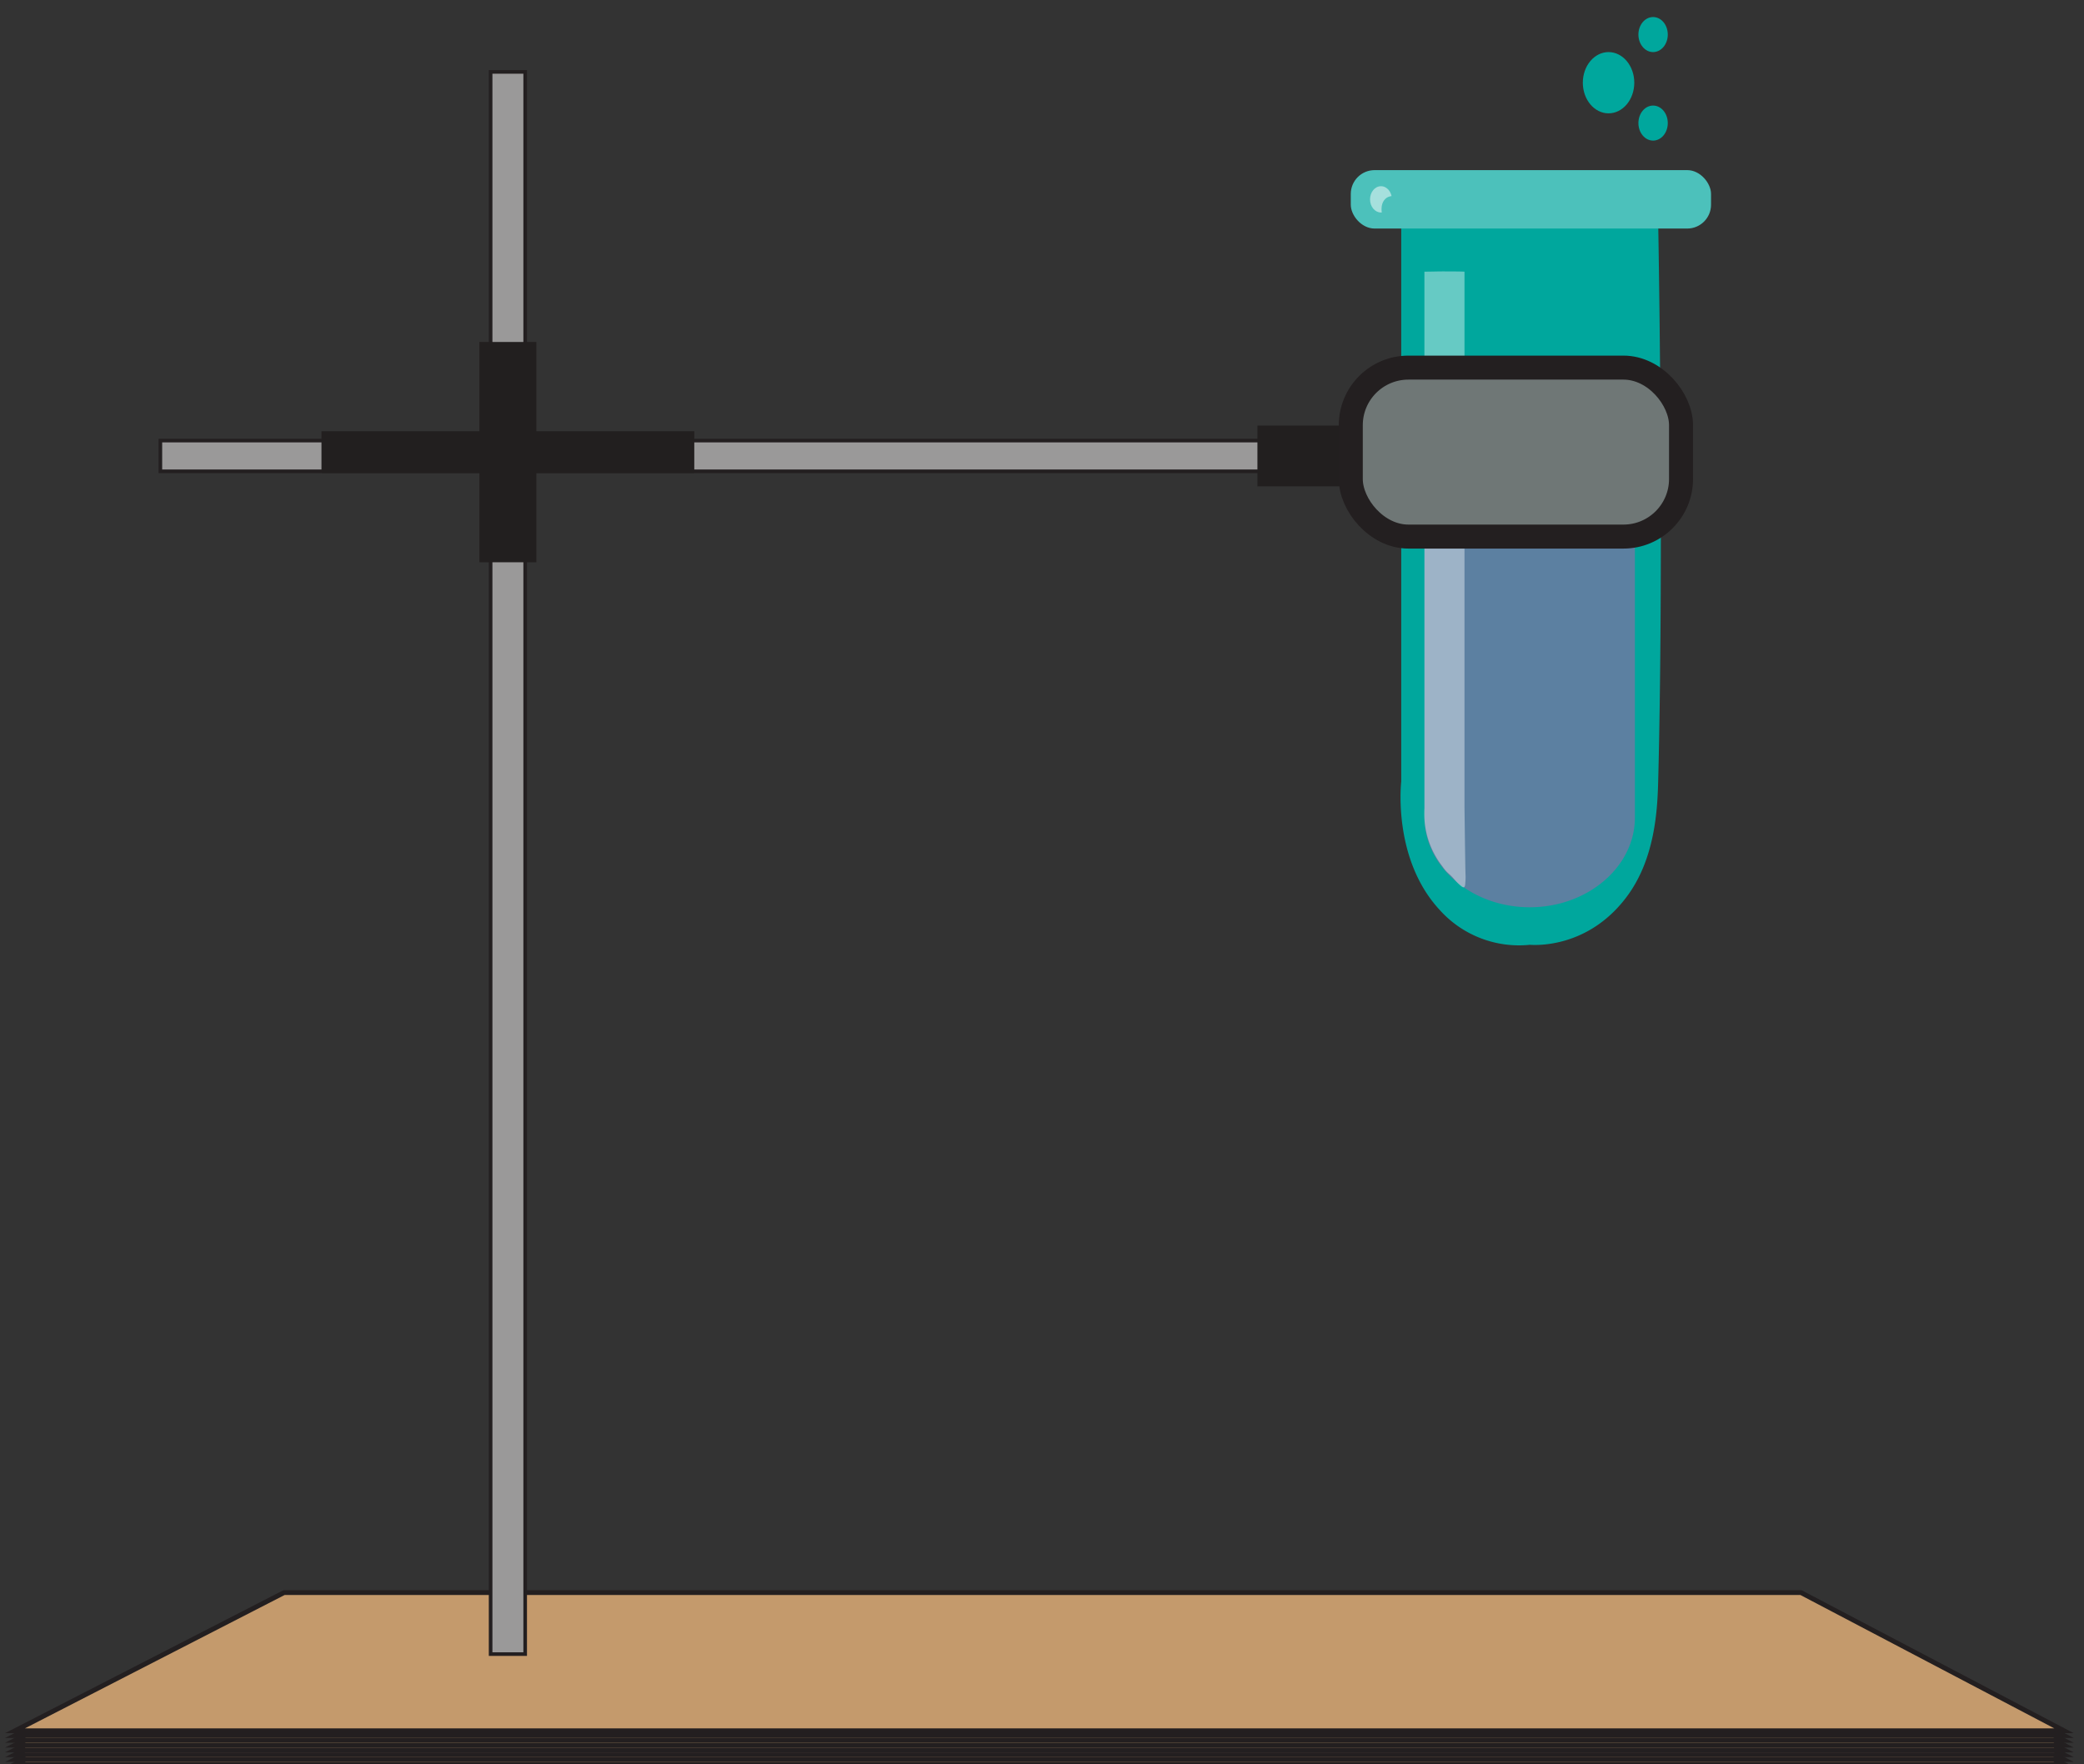 <svg id="Layer_1" data-name="Layer 1" xmlns="http://www.w3.org/2000/svg" viewBox="0 0 434.16 367.55"><rect x="0" y="0" width="434.16" height="367.55" fill="#333333" stroke="none"/><defs><style>.cls-1{fill:#9a9999;stroke-width:0.75px;}.cls-1,.cls-2,.cls-9{stroke:#231f20;stroke-miterlimit:10;}.cls-2{fill:#c49a6c;}.cls-3{fill:#221f1f;}.cls-4{fill:#00a79d;}.cls-5{fill:#5c80a1;}.cls-6,.cls-8{fill:#fff;}.cls-6{opacity:0.4;}.cls-7{fill:#4cc1bb;}.cls-8{opacity:0.5;}.cls-9{fill:#6f7776;stroke-width:5px;}</style></defs><rect class="cls-1" x="33.41" y="91.78" width="248" height="6.4"/><path class="cls-2" d="M430,367.55H3.12l56.07-28.79h316Z"/><path class="cls-2" d="M430,366.55H3.12l56.07-28.79h316Z"/><path class="cls-2" d="M430,365.55H3.12l56.07-28.79h316Z"/><path class="cls-2" d="M430,364.55H3.12l56.07-28.79h316Z"/><path class="cls-2" d="M430,363.55H3.12l56.07-28.79h316Z"/><path class="cls-2" d="M430,362.55H3.12l56.07-28.79h316Z"/><path class="cls-2" d="M430,361.55H3.12l56.07-28.79h316Z"/><path class="cls-2" d="M430,360.55H3.12l56.07-28.79h316Z"/><rect class="cls-1" x="102.21" y="14.98" width="7.2" height="329.6"/><rect class="cls-3" x="99.87" y="71.24" width="11.87" height="45.89"/><rect class="cls-3" x="66.97" y="89.83" width="77.67" height="8.7"/><rect class="cls-3" x="261.96" y="88.65" width="19.45" height="12.66"/><path class="cls-4" d="M318.69,196.82h0A22.18,22.18,0,0,1,300,189.63c-9.62-10.3-8.21-25.57-8.08-26.84V46.07c2.68-.1,6.75-.24,11.74-.31,5.38-.08,6.15,0,14.15,0,10.48,0,12.59-.16,19.15,0,3.66.09,6.63.22,8.49.31.88,53.44.59,94.68,0,116.63-.15,5.72-.57,16.22-6.64,24.22C330.88,197.43,320.14,196.92,318.69,196.82Z"/><path class="cls-5" d="M318.69,189h0c-12.06,0-21.92-8.41-21.92-18.69V84.89a1.51,1.51,0,0,1,1.51-1.38c16.19-1,9.57-3.73,20.41-3.73h0a19.1,19.1,0,0,1,5.3.82,35.45,35.45,0,0,1,5.68,2.52h0c.67-.23,5.79-1.89,9.39.41a6.58,6.58,0,0,1,1.54,1.38V170.3C340.6,180.58,330.74,189,318.69,189Z"/><ellipse class="cls-4" cx="326.54" cy="95.61" rx="4.97" ry="6.07"/><ellipse class="cls-4" cx="332.7" cy="89.55" rx="2.84" ry="3.47"/><path class="cls-6" d="M305,184.82c-.19.1-.43-.08-.6-.22-1.05-.84-1.43-1.55-2.34-2.38-.25-.23-.44-.39-.77-.73a8.86,8.86,0,0,1-.78-1,17.86,17.86,0,0,1-3.76-12.14V56.59c1.42,0,2.87-.06,4.35-.05s2.71,0,4,.05V168.37c.1,7.58.17,13,.22,14a9.32,9.32,0,0,1-.05,1.44C305.25,184.52,305.16,184.74,305,184.82Z"/><rect class="cls-7" x="281.41" y="35.44" width="75.05" height="12.17" rx="4.96"/><ellipse class="cls-8" cx="287.7" cy="41.53" rx="2.28" ry="2.74"/><path class="cls-7" d="M292.19,41.51c0,.24-1.1.1-2,1.08-1.38,1.42-1,3.8-1.41,3.79s-1.66-2.93-.45-4.63S292.15,41.15,292.19,41.51Z"/><ellipse class="cls-4" cx="335.11" cy="17.23" rx="5.36" ry="6.38"/><ellipse class="cls-4" cx="344.39" cy="7.2" rx="3.06" ry="3.65"/><ellipse class="cls-4" cx="344.39" cy="25.64" rx="3.06" ry="3.65"/><rect class="cls-9" x="281.41" y="76.58" width="68.8" height="35.2" rx="12"/></svg>